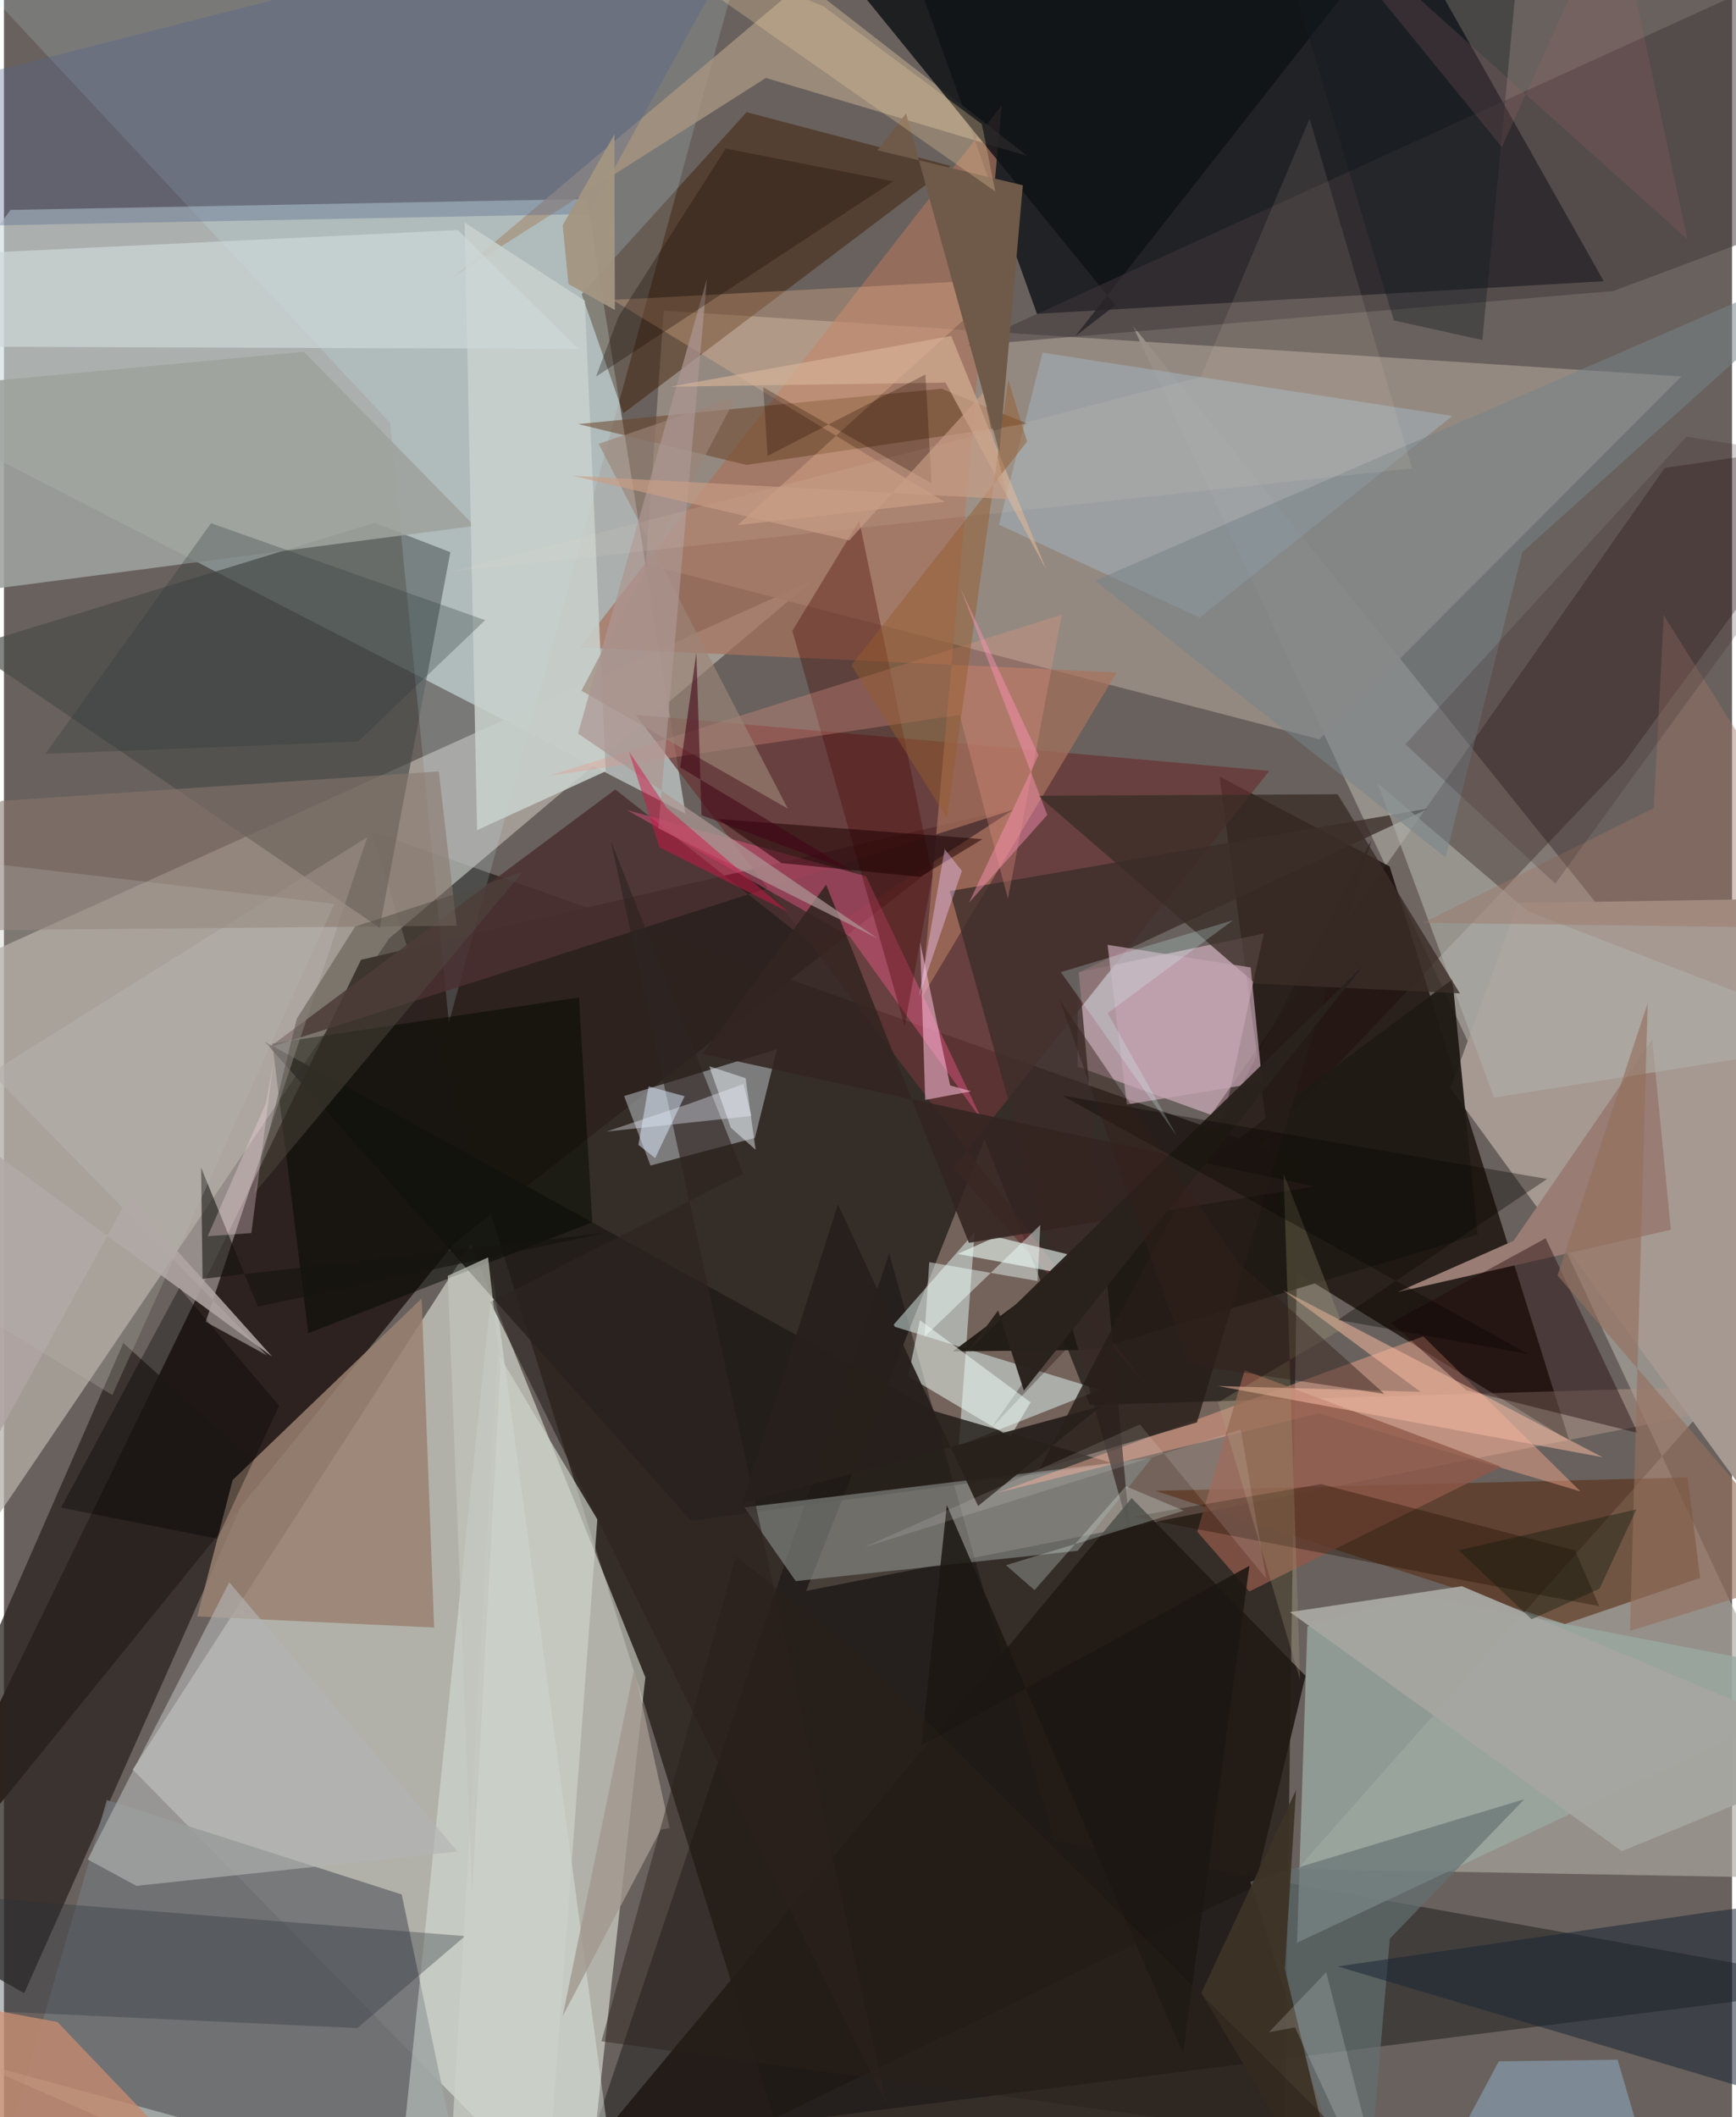 <svg xmlns="http://www.w3.org/2000/svg" width="228" height="278" viewBox="0 0 836 1024"><path fill="#69615d" d="M0 0h836v1024H0z"/><path fill="#d0dcdb" fill-opacity=".639" d="M329.693 393.566l-47.71-297.328L3.14 101.523-62 191.756z"/><path fill="#221914" fill-opacity=".722" d="M177.513 401.954L391.73 1086h226.885l7.595-525.205z"/><path fill="#f6fcf2" fill-opacity=".514" d="M62.322 855.902l218.499 222.257L310.3 811.253 225.887 601.91z"/><path fill="#0a0e13" fill-opacity=".749" d="M499.74 151.776l274.193-15.761L673.44-42.15 423.036-62z"/><path fill="#b5afa7" fill-opacity=".749" d="M-28.107 770.24l214.434-316.35L391.3 280.65-62 485.622z"/><path fill="#2d221f" fill-opacity=".988" d="M484.962 391.907l-312.221 72.315L-62 946.618l279.98-345.474z"/><path fill="#ada9a1" fill-opacity=".655" d="M625.817 903.96L898 595.905 545.817 157.103 898 908.871z"/><path fill="#2a211c" fill-opacity=".988" d="M670.342 419.058l-82.282-43.471 31.89 236.393 137.308 84.796z"/><path fill="#9b8f86" fill-opacity=".859" d="M319.181 150.238l-8.624 122.555 325.83 84.788 175.112-175.517z"/><path fill="#ab9589" fill-opacity=".525" d="M898 668.6l-372.67 10.92-51.009-128.433-86.247 218.396z"/><path fill="#494b49" fill-opacity=".678" d="M179.32 252.878l-196.688 60.153 199.121 135.686 34.198-181.628z"/><path fill="#11110e" fill-opacity=".435" d="M507.94 890.356l390.06 70-615.102 78.03 145.349-432.15z"/><path fill="#99a9a1" fill-opacity=".8" d="M682.27 771.32l213.13 41.127-269.866 127.221 5.041-153.014z"/><path fill="#fdd1e7" fill-opacity=".482" d="M519.57 470.28l89.869-18.752-19.325 89.902-70.749-25.532z"/><path fill="#673535" fill-opacity=".757" d="M551.614 668.622l-92.417-103.727 152.916-192.042-306.612-27.21z"/><path fill="#592c14" fill-opacity=".592" d="M557.041 721.076l198.06 64.438 65.436-22.323-6.005-48.596z"/><path fill="#eafffd" fill-opacity=".475" d="M530.152 672.166L429.8 641.37l39.79-45.372-7.68 103.206z"/><path fill="#ced4dd" fill-opacity=".471" d="M312.774 563.717l-12.768-33.594 73.987-22.702-10.69 42.94z"/><path fill="#a59991" fill-opacity=".992" d="M732.593 436.752l-32.841 89.62 189.117 259.712-17.759-351.555z"/><path fill="#2c241f" fill-opacity=".745" d="M57.748 649.559L-62 923.179l71.78 40.862 113.671-255.077z"/><path fill="#a7735d" fill-opacity=".71" d="M443.928 482.595l94.365-157.347L278.6 313.202 482.636 51.09z"/><path fill="#717376" fill-opacity=".898" d="M192.41 916.282L228.025 1086H-12.842l62.625-215.4z"/><path fill="#3d1b00" fill-opacity=".467" d="M458.009 80.282L299.593 199.95l-20.115-57.67 79.785-88.034z"/><path fill="#dfebe4" fill-opacity=".435" d="M-16.81 996.365L187.924 1086l48.64-468.727 62.528 465.44z"/><path fill="#cdf6ff" fill-opacity=".165" d="M215.236 494.62l-28.433-290.082L-62-62 351.48-2.165z"/><path fill="#9a8170" fill-opacity=".847" d="M208.097 787.173l-114.593-5.37 17.138-65.969 91.442-87.82z"/><path fill="#150100" fill-opacity=".29" d="M783.24 369.731L898 212.388l-94.55 13.946-325.867 464.414z"/><path fill="#1f1b16" fill-opacity=".808" d="M450.137 682.538l86.912 25.341-204.653 27.657-206.255-231.713z"/><path fill="#828883" fill-opacity=".659" d="M358.208 729.065l197.104-23.87-35.856 44.861-136.42 14.672z"/><path fill="#fdad91" fill-opacity=".443" d="M480.494 722.025l206.16-75.653 76.033 74.983-126.746-37.78z"/><path fill="#a89480" fill-opacity=".788" d="M386.739-8.746l108.417 84.214L368.596 37.7l-150.884 95.998z"/><path fill="#9da29e" fill-opacity=".882" d="M145.093 170.136L-55.21 188.86l41.478 97.068 241.369-31.562z"/><path fill="#1f1a14" fill-opacity=".945" d="M700.727 473.706L459.015 653.628l67.97-.717 185.85-55.754z"/><path fill="#a3b7c3" fill-opacity=".494" d="M700.701 201.182l-198.244-30.607-21.11 83.191 97.142 44.919z"/><path fill="#c9d1cc" fill-opacity=".867" d="M280.99 145.443l10.112 227.585L228.89 401.5l-6.027-293.86z"/><path fill="#3a2d28" fill-opacity=".773" d="M457.56 430.991l87.28 311.324-24.86-272.02 169.202-79.272z"/><path fill="#201a15" fill-opacity=".914" d="M545.547 724.57L244.977 1086l360.175-173.577 24.526-101.872z"/><path fill="#101316" fill-opacity=".835" d="M694.75-62L518.327 162.533l19.352-14.912-150.71-185.228z"/><path fill="#4b3032" fill-opacity=".855" d="M295.766 381.827l93.764 73.958 98.762-64.14L128.239 506.63z"/><path fill="#ff5e96" fill-opacity=".384" d="M409.152 452.935l-107.798-61.162 115.679 32.047L473.6 542.5z"/><path fill="#050a03" fill-opacity=".518" d="M129.822 504.668l148.355-22.248 6.43 108.74-137.378 53.676z"/><path fill="#40363b" fill-opacity=".506" d="M892.739 98.082L778.464 140.77l-312.321 26.406L845.477-5.829z"/><path fill="#b4aca8" fill-opacity=".588" d="M127.225 655.56L-6.335 518.893l182.09-113.987-78.162 234.41z"/><path fill="#ecfbf3" fill-opacity=".525" d="M496.663 678.249l-9.927 16.758-49.305-29.291 5.675-27.203z"/><path fill="#647172" fill-opacity=".667" d="M670.446 937.655l65.073-67.435-132.53 39.939L657.797 1086z"/><path fill="#ced8d8" fill-opacity=".686" d="M219.57 111.264L-62 124.777l34.19 42.848 305.832 1.154z"/><path fill="#997c73" d="M797.372 502.66l-67.06 97.491-56.197 24.795 132.284-30.138z"/><path fill="#905848" fill-opacity=".765" d="M600.189 662.745l124.064 46.643-121.77 60.342-25.194-28.864z"/><path fill="#ecfef8" fill-opacity=".6" d="M507.197 615.006l9.3-7.89-36.617-8.94-18.486 8.314z"/><path fill="#684327" fill-opacity=".529" d="M495.037 204.934l-135.9 19.918-81.307-19.75 175.763-17.104z"/><path fill="#b3b4b4" fill-opacity=".631" d="M40.5 899.362l23.571 12.759 155.362-16.59L108.99 765.274z"/><path fill="#460300" fill-opacity=".341" d="M449.189 423.293l-13.453 72.923-54.331-191.068 32.353-53.34z"/><path fill="#ffc99a" fill-opacity=".267" d="M354.925 254l100.174-11.282-160.644-97.648 191.609-10.12z"/><path fill="#1a2635" fill-opacity=".533" d="M898 915.279l-12.778 107.343-239.949-71.521 178.121-26.083z"/><path fill="#2a323a" fill-opacity=".329" d="M-3.137 918.392l226.207 18.045-52.118 44.483L-62 970.13z"/><path fill="#271d18" fill-opacity=".808" d="M500.956 710.641l28.145-54.872 132.346-249.14-84.314 281.322z"/><path fill="#aeaea8" fill-opacity=".631" d="M898 502.863L720.88 530.88l-56.338-152.078 72.653 61.941z"/><path fill="#200709" fill-opacity=".42" d="M790.404 693.076l-44.59-94.163-74.64 40.876 36.203 32.575z"/><path fill="#ea9586" fill-opacity=".31" d="M263.38 375.303l198.976-29.548 23.338 89.044 25.997-137.44z"/><path fill="#c18a71" fill-opacity=".827" d="M-27.458 968.014L-62 1085.726l162.054-30.069-74.18-77.668z"/><path fill="#a6a6a1" fill-opacity=".961" d="M705.303 767.204l-83.164 12.51 160.525 115.639L898 848.098z"/><path fill="#6f5948" d="M481.538 218.527l11.373-128.902-70.34-16.95L436.4 54.93z"/><path fill="#332421" fill-opacity=".867" d="M397.756 427.904l69.064 173.218 167.069-27.241-295.979-64.19z"/><path fill="#3b2d26" fill-opacity=".788" d="M605.456 475.777l-105.091-90.862 144.826-.77 59.137 96.306z"/><path fill="#febddb" fill-opacity=".549" d="M467.956 527.822l-22.273 4.187-2.464-76.353 14.525 69.34z"/><path fill="#52638c" fill-opacity=".345" d="M-62 48.906l7.984 61.079 337.088-6.494L374.235-62z"/><path fill="#76838a" fill-opacity=".525" d="M697.387 414.671l37.158-147.631L898 120.155 527.764 280.877z"/><path fill="#9fcbf3" fill-opacity=".373" d="M723.151 997.001L675.615 1086l119.299-41.04-14.276-48.756z"/><path fill="#88776c" fill-opacity=".573" d="M-1.306 387.366L-62 450.41l281.005-2.67-8.63-74.641z"/><path fill="#c4a4b1" fill-opacity=".71" d="M543.225 534.231l-9.343-77.245 69.243 10.928 5.569 55.473z"/><path fill="#1b0d01" fill-opacity=".341" d="M637.116 717.802l-91.088 15.803 225.75 43.266-11.752-26.99z"/><path fill="#e8fdf4" fill-opacity=".263" d="M498.565 769.09l-13.806-12.044 86.046-26.38-28.05-11.828z"/><path fill="#2c3737" fill-opacity=".29" d="M171.292 358.662l-151.291 5.964 80.173-111.562 132.62 46.888z"/><path fill="#ccd2c9" fill-opacity=".675" d="M264.267 1039.781l-50.6 46.219 25.189-431.699 48.2 80.581z"/><path fill="#9c8577" fill-opacity=".643" d="M287.676 214.652l66.464-22.603-74.77 142.014 99.824 57.032z"/><path fill="#b0a4a2" fill-opacity=".882" d="M60.37 578.828l69.375 77.334-183.679-134.637.841 263.888z"/><path fill="#f8bba3" fill-opacity=".525" d="M773.349 704.8l-186.14-34.436 98.114 2.81-66.5-49.125z"/><path fill="#2d2521" fill-opacity=".643" d="M235.265 629.699l191.69 388.02-133.432-611.158 64.133 161.178z"/><path fill="#ac9591" fill-opacity=".722" d="M422.487 453.795L277.715 354.78l62.343-219.775-23.466 265.619z"/><path fill="#ecf5ff" fill-opacity=".369" d="M291.484 547.3l39.919-13.413 26.284-9.57 3.926 15.427z"/><path fill="#94705c" fill-opacity=".631" d="M875.62 761.207l-88.964 27.577 8.522-303.496-43.622 131.593z"/><path fill="#b0a981" fill-opacity=".247" d="M648.105 642.32l-29.08-74.739 8.001 245.042-39.701-134.333z"/><path fill="#170700" fill-opacity=".302" d="M430.16 87.731l-143.75 94.417 10.9-28.948 51.868-81.356z"/><path fill="#29211c" fill-opacity=".973" d="M657.248 467.5l-190.4 185.474 14.116-19.153 12.439 38.768z"/><path fill="#3d3226" fill-opacity=".941" d="M651.447 1086l-31.799-133.74 5.431-86.446-45.844 98.14z"/><path fill="#1e0003" fill-opacity=".518" d="M345.354 396.104l127.98 9.763-30.07 18.254-67.207-6.686z"/><path fill="#d7b398" fill-opacity=".647" d="M455.51 185.051l-133.11 1.985 135.83-24.556 45.892 112.814z"/><path fill="#271f1b" fill-opacity=".937" d="M357.148 727.188l173.35-46.945-59.244 48.174-67.79-145.889z"/><path fill="#504b40" fill-opacity=".471" d="M250.84 421.762l-129.994 155.7 20.825-84.758 28.226-44.552z"/><path fill="#a2998f" fill-opacity=".8" d="M270.285 975.103l34.601-168.209 17.11 77.23-4.223.815z"/><path fill="#000100" fill-opacity=".337" d="M103.18 744.23l29.889-64.283-48.235-56.993-57.19 106.216z"/><path fill="#1c1712" fill-opacity=".871" d="M602.522 757.329l-32.124 235.868-114.255-265.215-12.349 116.247z"/><path fill="#15130f" fill-opacity=".588" d="M291.27 596.232l-168.46 35.731-27.44-67.237.711 53.822z"/><path fill="#ddecfd" fill-opacity=".498" d="M311.844 525.448l17.433 4.758-14.235 29.92-8.101-6.357z"/><path fill="#edcea0" fill-opacity=".298" d="M479.598 92.637L290.268-39.915 396.326 2.959l76.769 57.102z"/><path fill="#291f19" fill-opacity=".431" d="M651.828 1036.796L289.025 987.31l65.072-234.659 59.28 46.984z"/><path fill="#9b7466" fill-opacity=".431" d="M898 449.149l-211.257-2.833 111.367-55.473 4.847-93.263z"/><path fill="#f1dcc6" fill-opacity=".106" d="M578.937 182.321l-364.1 94.417 466.412-50.173-49.615-169.167z"/><path fill="#cf1845" fill-opacity=".494" d="M320.618 390.785l-18.219-27.236 14.613 46.221 62.34 31.335z"/><path fill="#945b2e" fill-opacity=".475" d="M485.843 183.65l-29.626 212.026-46.223-73.897 84.96-108.24z"/><path fill="#c2c5bd" fill-opacity=".706" d="M240.19 661.213l-13.718 254.363-11.767-298.511 19.513-8.904z"/><path fill="#ff93b9" fill-opacity=".451" d="M500.479 365.214l-37.84-80.952 42.092 109.881-37.868 42.42z"/><path fill="#0b190d" fill-opacity=".38" d="M789.721 730.034l-17.83 38.36-32.858 14.79-35.185-33.371z"/><path fill="#121b22" fill-opacity=".373" d="M672.418 155.01l42.776 9.448L736.772-62 625.844.162z"/><path fill="#240e00" fill-opacity=".282" d="M369.43 220.501l76.349-39.365 2.988 52.646-81.45-46.452z"/><path fill="#b7b6ae" fill-opacity=".275" d="M-62 604.701l114.405 70.017 107.43-237.538-187.302-21.977z"/><path fill="#070501" fill-opacity=".345" d="M746.514 570.23l-101.13 68.164 91.805 16.432-225.3-124.959z"/><path fill="#a39581" fill-opacity=".945" d="M295.336 64.95l.193 84.973-22.436-12.552-2.789-28.391z"/><path fill="#f3c9fc" fill-opacity=".408" d="M455.166 410.77l8.251 10.446-20.75 60.948 12.804-73.536z"/><path fill="#322019" fill-opacity=".459" d="M597.466 611.087L510.82 483.81l62.25 176.04 94.774 14.325z"/><path fill="#a0676a" fill-opacity=".208" d="M814.423 115.796L616.153-62l108.47 133.142 54.571-120.414z"/><path fill="#fffeff" fill-opacity=".169" d="M639.665 953.872L673.405 1086 624.56 980.57l-12.64 2.373z"/><path fill="#d6ffff" fill-opacity=".227" d="M533.913 489.998L594.6 445.09l-83.315 25.098 56.025 79.105z"/><path fill="#f0f6fd" fill-opacity=".463" d="M341.203 515.706l10.43 29.706 12 10.685-4.858-34.636z"/><path fill="#3b282a" fill-opacity=".224" d="M750.484 427.395L898 224.345l-84.058-13.123L677.97 359.94z"/><path fill="#c99e86" fill-opacity=".651" d="M485.583 241.429l-11.988-51.361-64.643 71.284-133.678-31.204z"/><path fill="#ffdee9" fill-opacity=".306" d="M126.806 533.403l-28.253 64.523 21.125-1.541 10.672-82.428z"/><path fill="#420516" fill-opacity=".565" d="M334.968 315.675l-7.75 55.509 84.35 50.826-74.096-27.728z"/><path fill="#fffdfb" fill-opacity=".125" d="M610.67 763.582l-12.325-72.17-182.102 56.899 133.329-59.369z"/><path fill="#effffb" fill-opacity=".451" d="M500.024 619.584l-52.393-9.12-2.29 36.087 56.026-54.074z"/></svg>